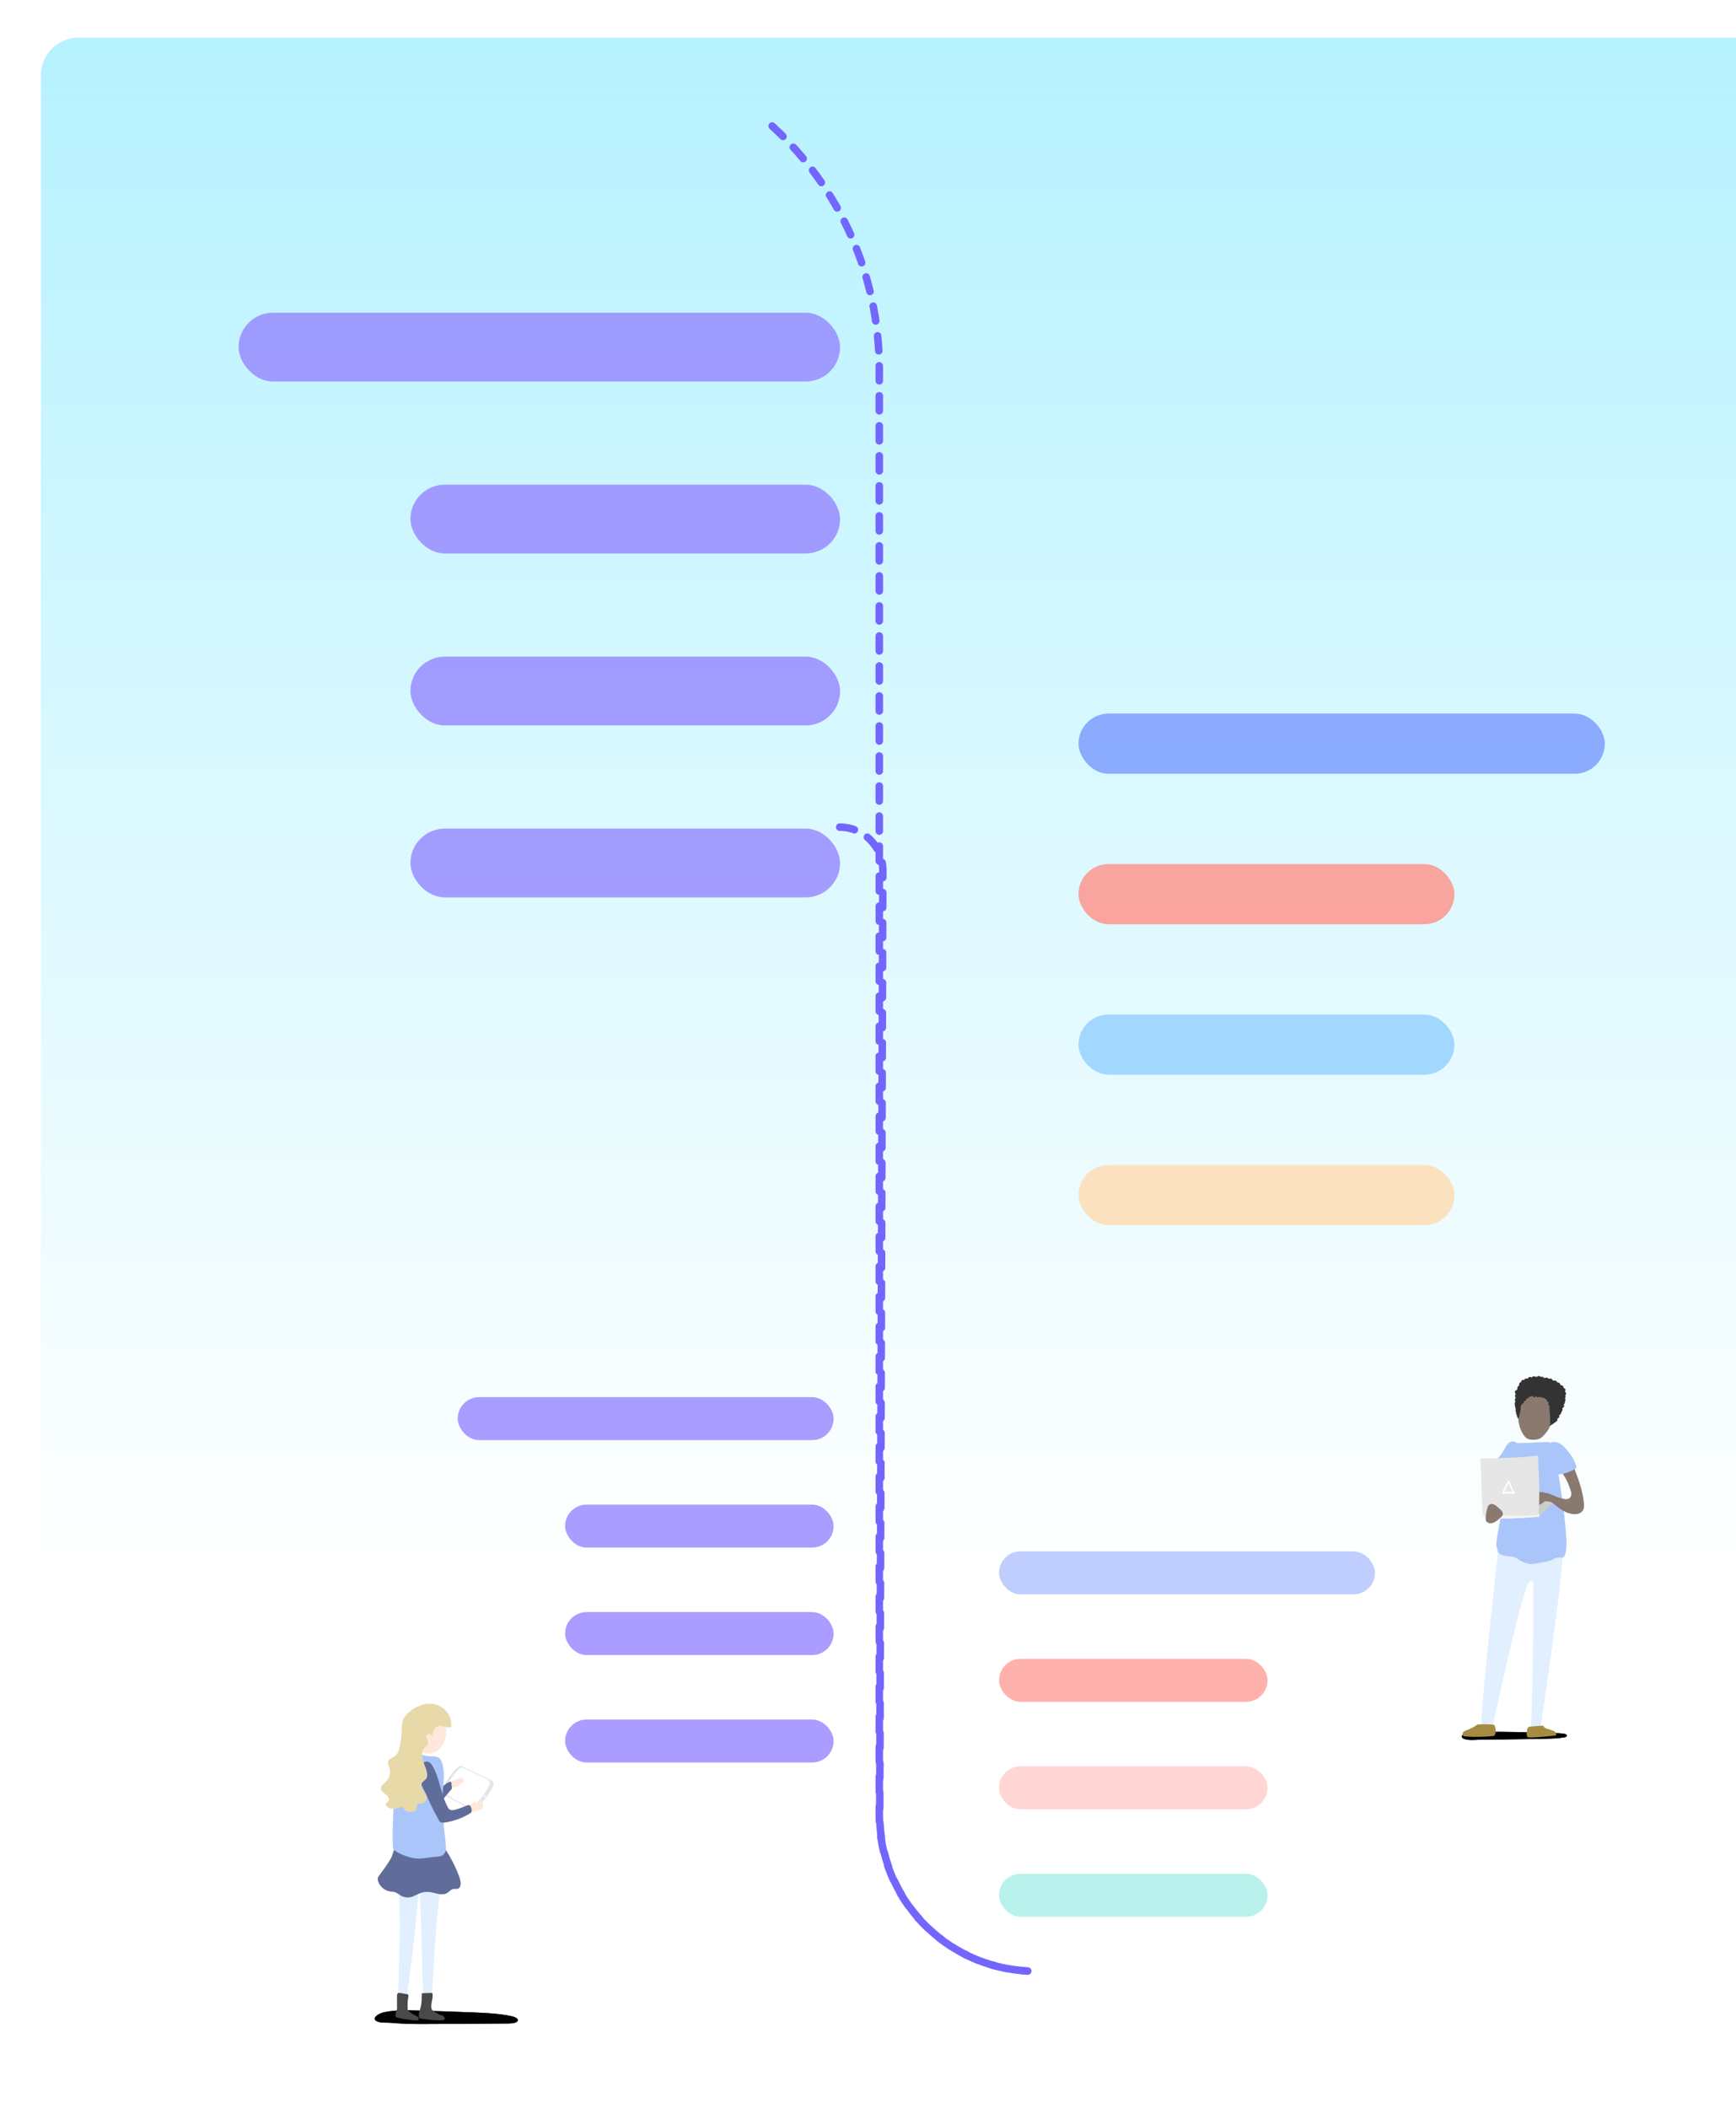 <svg width="206" height="250" viewBox="0 0 206 250" fill="none" xmlns="http://www.w3.org/2000/svg">
<g filter="url(#filter0_i_925_132204)">
<rect x="0.398" width="205.204" height="250" rx="4.461" fill="white"/>
<rect x="0.398" width="205.204" height="250" rx="4.461" fill="url(#paint0_linear_925_132204)" fillOpacity="0.2"/>
<g opacity="0.8" filter="url(#filter1_di_925_132204)">
<rect x="21.811" y="28.551" width="71.375" height="8.157" rx="4.079" fill="#9584FF"/>
</g>
<g opacity="0.8" filter="url(#filter2_di_925_132204)">
<rect x="42.203" y="48.943" width="50.983" height="8.157" rx="4.079" fill="#9584FF"/>
</g>
<g opacity="0.8" filter="url(#filter3_di_925_132204)">
<rect x="42.203" y="69.336" width="50.983" height="8.157" rx="4.079" fill="#9584FF"/>
</g>
<g opacity="0.8" filter="url(#filter4_di_925_132204)">
<rect x="42.203" y="89.731" width="50.983" height="8.157" rx="4.079" fill="#9584FF"/>
</g>
<g opacity="0.8" filter="url(#filter5_di_925_132204)">
<rect x="121.733" y="76.602" width="62.453" height="7.138" rx="3.569" fill="#7897FF"/>
</g>
<g opacity="0.8" filter="url(#filter6_di_925_132204)">
<rect x="121.733" y="94.445" width="44.61" height="7.138" rx="3.569" fill="#FF8F87"/>
</g>
<g opacity="0.8" filter="url(#filter7_di_925_132204)">
<rect x="121.733" y="112.289" width="44.61" height="7.138" rx="3.569" fill="#91D0FF"/>
</g>
<g opacity="0.8" filter="url(#filter8_di_925_132204)">
<rect x="121.733" y="130.133" width="44.61" height="7.138" rx="3.569" fill="#FFDBAF"/>
</g>
<path d="M95.185 93.636V93.636C98.016 93.635 100.31 95.936 100.3 98.767L99.931 210.755C99.898 220.631 107.63 228.791 117.494 229.29V229.29" stroke="#7366FF" stroke-width="0.892" stroke-linecap="round" stroke-dasharray="1.78 1.78"/>
<path d="M87.165 10.486V10.486C95.263 17.875 99.877 28.332 99.877 39.295L99.878 210.76C99.878 220.646 107.626 228.796 117.499 229.296V229.296" stroke="#7366FF" stroke-width="0.892" stroke-linecap="round" stroke-dasharray="1.78 1.78"/>
<g opacity="0.8" filter="url(#filter9_di_925_132204)">
<rect x="48.575" y="158.684" width="44.61" height="5.098" rx="2.549" fill="#9584FF"/>
</g>
<g opacity="0.8" filter="url(#filter10_di_925_132204)">
<rect x="61.32" y="171.43" width="31.864" height="5.098" rx="2.549" fill="#9584FF"/>
</g>
<g opacity="0.8" filter="url(#filter11_di_925_132204)">
<rect x="61.32" y="184.176" width="31.864" height="5.098" rx="2.549" fill="#9584FF"/>
</g>
<g opacity="0.8" filter="url(#filter12_di_925_132204)">
<rect x="61.32" y="196.92" width="31.864" height="5.098" rx="2.549" fill="#9584FF"/>
</g>
<g opacity="0.8" filter="url(#filter13_di_925_132204)">
<rect x="112.813" y="176.975" width="44.61" height="5.098" rx="2.549" fill="#AFC2FF"/>
</g>
<g opacity="0.8" filter="url(#filter14_di_925_132204)">
<rect x="112.813" y="189.721" width="31.864" height="5.098" rx="2.549" fill="#FF9E97"/>
</g>
<g opacity="0.8" filter="url(#filter15_di_925_132204)">
<rect x="112.813" y="202.467" width="31.864" height="5.098" rx="2.549" fill="#FFCCC9"/>
</g>
<g opacity="0.8" filter="url(#filter16_di_925_132204)">
<rect x="112.813" y="215.211" width="31.864" height="5.098" rx="2.549" fill="#A7EEE7"/>
</g>
<path d="M43.698 235.552C44.769 235.59 45.843 235.583 46.915 235.577C49.904 235.556 52.897 235.539 55.886 235.518C56.349 235.514 56.95 235.435 56.981 235.145C57.009 234.882 56.535 234.709 56.135 234.63C54.7 234.336 53.194 234.27 51.704 234.208C49.514 234.122 47.326 234.042 45.135 233.98C43.767 233.939 42.364 233.907 41.092 234.187C40.401 234.339 39.378 235.006 40.487 235.345C40.795 235.438 41.413 235.404 41.742 235.428C42.395 235.48 43.044 235.528 43.698 235.552Z" fill="url(#paint1_linear_925_132204)"/>
<path d="M43.699 235.552C44.77 235.59 45.845 235.583 46.916 235.577C49.905 235.556 52.898 235.539 55.887 235.518C56.35 235.514 56.952 235.435 56.983 235.145C57.01 234.882 56.537 234.709 56.136 234.63C54.702 234.336 53.195 234.27 51.706 234.208C49.515 234.122 47.328 234.042 45.137 233.98C43.768 233.939 42.365 233.907 41.093 234.187C40.402 234.339 39.379 235.006 40.489 235.345C40.796 235.438 41.415 235.404 41.743 235.428C42.396 235.48 43.046 235.528 43.699 235.552Z" fill="url(#paint2_linear_925_132204)"/>
<path d="M49.044 206.057C49.289 205.721 49.579 205.338 49.925 205.079C50.177 204.892 50.219 204.951 50.509 205.092C50.799 205.231 51.559 205.556 51.846 205.704C52.247 205.911 52.562 206.036 53.007 206.267C53.329 206.433 53.916 206.613 54.079 206.938C54.248 207.28 53.926 207.605 53.74 207.936C53.367 208.597 52.9 209.205 52.361 209.744C52.195 209.91 52.005 210.076 51.77 210.096C51.597 210.114 51.428 210.044 51.266 209.975C50.25 209.536 49.268 209.018 48.332 208.427C48.166 208.324 47.817 208.171 47.762 207.964C47.71 207.764 47.917 207.594 48.028 207.449C48.377 206.99 48.705 206.52 49.044 206.057Z" fill="#E5E5E5"/>
<path d="M49.268 206.186C49.5 205.872 49.773 205.509 50.101 205.263C50.34 205.087 50.378 205.143 50.654 205.277C50.927 205.409 51.549 205.661 51.819 205.803C52.199 206 52.492 206.117 52.914 206.335C53.218 206.494 53.467 206.532 53.619 206.839C53.778 207.161 53.477 207.468 53.298 207.783C52.945 208.405 52.506 208.982 51.998 209.486C51.843 209.642 51.66 209.801 51.442 209.818C51.276 209.832 51.117 209.77 50.965 209.704C50.004 209.289 49.483 208.978 48.601 208.419C48.446 208.322 48.114 208.177 48.066 207.983C48.017 207.793 48.211 207.634 48.315 207.496C48.639 207.067 48.95 206.625 49.268 206.186Z" fill="white"/>
<path d="M52.953 208.486C52.942 208.499 52.932 208.517 52.925 208.534C52.908 208.596 52.949 208.658 53.004 208.689C53.032 208.707 53.063 208.714 53.094 208.71C53.163 208.7 53.201 208.624 53.212 208.555C53.232 208.389 53.039 208.375 52.953 208.486Z" fill="#F7F7F7"/>
<path d="M49.033 206.311C49.019 206.304 49.005 206.314 48.995 206.325C48.957 206.37 48.922 206.415 48.891 206.463C48.884 206.473 48.856 206.508 48.874 206.518C48.895 206.529 48.912 206.491 48.915 206.477C48.939 206.428 48.991 206.394 49.026 206.352C49.033 206.345 49.036 206.338 49.04 206.332C49.043 206.325 49.04 206.314 49.033 206.311Z" fill="#BFBFBF"/>
<path d="M48.832 206.54C48.825 206.544 48.822 206.554 48.822 206.561C48.825 206.568 48.832 206.575 48.849 206.572C48.853 206.565 48.856 206.561 48.856 206.554C48.856 206.551 48.853 206.547 48.849 206.544C48.846 206.54 48.839 206.537 48.832 206.54Z" fill="#BFBFBF"/>
<path d="M48.848 206.539C48.852 206.539 48.848 206.543 48.852 206.543H48.855L48.848 206.539Z" fill="#BFBFBF"/>
<path d="M49.578 206.62C49.834 206.492 50.128 206.361 50.397 206.461C50.473 206.492 50.546 206.544 50.577 206.617C50.618 206.717 50.577 206.838 50.501 206.917C50.425 206.997 50.325 207.045 50.225 207.09C50.131 207.132 50.028 207.183 50.007 207.284C50.003 207.301 50.003 207.322 49.99 207.335C49.979 207.349 49.959 207.356 49.941 207.363C49.679 207.453 49.406 207.505 49.129 207.512C49.105 207.512 49.081 207.512 49.06 207.501C49.029 207.484 49.022 207.443 49.015 207.408C48.987 207.246 48.891 207.031 49.015 206.907C49.088 206.831 49.478 206.62 49.578 206.62Z" fill="#FFE7D9"/>
<path d="M48.926 206.849C48.971 206.835 49.026 206.821 49.061 206.856C49.085 206.88 49.092 206.914 49.096 206.946C49.12 207.146 49.14 207.346 49.165 207.547C49.168 207.585 49.175 207.623 49.161 207.661C49.151 207.692 49.127 207.72 49.106 207.744C48.819 208.065 48.543 208.397 48.276 208.736C48.197 208.836 48.117 208.939 48.014 209.012C47.91 209.085 47.775 209.13 47.654 209.095C47.447 209.036 47.357 208.798 47.298 208.594C47.212 208.293 47.226 208.273 47.454 208.072C47.617 207.927 47.765 207.765 47.917 207.606C48.207 207.301 48.518 206.987 48.926 206.849Z" fill="#606D9A"/>
<path d="M42.965 225.694C43.055 223.206 42.868 220.666 42.885 218.16C42.827 217.293 42.92 216.408 43.162 215.593C43.175 215.541 43.193 215.489 43.224 215.451C43.317 215.33 43.473 215.396 43.597 215.458C44.769 216.073 46.151 215.928 47.219 215.061C47.429 215.468 47.492 215.969 47.544 216.453C47.627 217.234 47.72 218.015 47.744 218.803V218.807C47.747 218.976 47.751 219.145 47.747 219.315C47.734 220.296 47.585 221.26 47.468 222.224C47.391 222.853 47.326 223.489 47.319 224.128C47.315 224.65 47.229 225.037 47.177 225.752C47.084 227.028 47.053 228.272 46.956 229.557C46.852 230.936 46.752 232.315 46.669 233.694C46.666 233.749 46.662 233.804 46.659 233.859C46.604 233.877 45.771 234.122 45.771 233.849C45.705 231.171 45.636 228.493 45.57 225.815C45.543 224.688 45.401 221.132 45.38 219.805C45.287 219.816 45.287 219.816 45.194 219.829C44.966 223.482 44.223 229.55 43.715 233.092C43.67 233.403 43.379 233.787 43.217 233.987C43.055 234.188 42.754 234.132 42.706 233.821C42.851 231.109 42.868 228.403 42.965 225.694Z" fill="#E1EFFE"/>
<path d="M45.395 233.831C45.405 233.8 45.412 233.769 45.422 233.738C45.526 233.334 45.578 232.916 45.578 232.498C45.578 232.307 45.568 232.114 45.612 231.931C45.854 231.934 46.532 231.889 46.773 231.893C46.794 231.893 46.819 231.893 46.832 231.907C46.85 231.92 46.856 231.945 46.86 231.965C46.967 232.539 46.608 233.175 46.739 233.745C46.791 233.973 47.005 234.056 47.202 234.174C47.371 234.274 47.707 234.526 47.907 234.526C48.025 234.574 48.145 234.619 48.232 234.709C48.318 234.802 48.353 234.955 48.273 235.051C48.204 235.134 48.08 235.145 47.969 235.145C47.126 235.155 46.283 235.082 45.453 234.93C45.405 234.92 45.35 234.91 45.315 234.875C45.288 234.847 45.274 234.806 45.263 234.768C45.16 234.412 45.298 234.153 45.395 233.831Z" fill="#494949"/>
<path d="M42.52 234.133C42.547 234.043 42.606 233.967 42.637 233.881C42.668 233.791 42.655 233.68 42.655 233.583C42.655 233.148 42.655 232.713 42.651 232.274C42.651 232.142 42.661 231.987 42.776 231.921C42.852 231.876 42.948 231.89 43.038 231.904C43.294 231.949 43.55 231.99 43.805 232.035C43.871 232.046 43.947 232.063 43.985 232.118C44.023 232.174 44.013 232.25 43.999 232.315C43.923 232.733 43.892 233.162 43.909 233.587C43.912 233.708 43.923 233.832 43.909 233.953C44.203 234.206 44.531 234.42 44.88 234.593C44.98 234.641 45.091 234.693 45.16 234.779C45.233 234.866 45.253 235.007 45.174 235.09C45.105 235.163 44.994 235.163 44.894 235.156C44.137 235.111 43.384 234.993 42.651 234.803C42.606 234.793 42.561 234.779 42.53 234.745C42.506 234.717 42.496 234.679 42.489 234.644C42.458 234.475 42.468 234.299 42.52 234.133Z" fill="#494949"/>
<path d="M40.529 217.979C40.463 218.073 40.394 218.173 40.37 218.287C40.346 218.401 40.37 218.522 40.404 218.636C40.601 219.282 41.199 219.783 41.869 219.866C42.035 219.887 42.201 219.884 42.36 219.928C42.644 220.008 42.865 220.222 43.124 220.364C43.473 220.557 43.891 220.62 44.282 220.53C44.7 220.436 45.062 220.181 45.467 220.039C45.795 219.925 46.148 219.887 46.49 219.925C46.849 219.966 47.195 220.091 47.55 220.16C47.907 220.226 48.297 220.229 48.605 220.039C48.85 219.89 49.036 219.624 49.32 219.569C49.517 219.531 49.738 219.604 49.921 219.517C50.135 219.42 50.208 219.151 50.205 218.916C50.201 218.574 50.087 218.246 49.966 217.928C49.583 216.925 49.095 215.961 48.518 215.056C48.453 214.952 48.38 214.845 48.283 214.766C48.141 214.652 47.958 214.607 47.779 214.576C47.056 214.462 46.32 214.576 45.591 214.652C45.083 214.703 44.572 214.738 44.06 214.752C43.58 214.766 42.999 214.655 42.529 214.738C42.232 214.793 42.173 215.408 42.042 215.688C41.859 216.082 41.624 216.449 41.375 216.805C41.102 217.205 40.809 217.585 40.529 217.979Z" fill="#606D9A"/>
<path d="M46.71 198.717C46.337 198.661 45.964 198.63 45.587 198.609C45.172 199.079 44.913 199.705 44.778 200.348C44.668 200.866 44.63 201.412 44.737 201.934C44.844 202.452 45.103 202.943 45.497 203.237C46.095 203.682 46.935 203.592 47.512 203.119C48.089 202.646 48.421 201.84 48.476 201.032C48.521 200.351 48.389 199.67 48.161 199.034C47.73 198.834 47.149 198.782 46.71 198.717Z" fill="#FFE7D9"/>
<path d="M46.845 203.842C47.073 203.846 47.315 203.839 47.519 203.943C47.83 204.102 47.965 204.464 48.054 204.8C48.438 206.251 47.996 207.847 48.006 209.347C48.02 211.186 48.369 212.965 48.459 214.787C48.483 215.27 48.106 215.675 47.622 215.713C47.266 215.74 46.91 215.778 46.554 215.823C46.047 215.889 45.535 215.979 45.024 215.958C44.27 215.927 42.978 215.464 42.387 215.001C42.321 214.949 42.256 214.894 42.218 214.821C42.169 214.731 42.162 214.621 42.159 214.517C42.093 212.654 42.169 211.006 42.294 209.147C42.39 207.716 42.542 206.254 43.075 204.91C43.251 204.471 44.105 203.438 44.647 203.372C44.937 203.338 45.328 203.59 45.604 203.663C46.005 203.773 46.423 203.832 46.845 203.842Z" fill="#AAC5FA"/>
<path d="M51.565 209.424C51.673 209.324 51.8 209.22 51.932 209.251C52.022 209.272 52.101 209.355 52.191 209.348C52.264 209.341 52.326 209.279 52.395 209.244C52.543 209.165 52.74 209.241 52.82 209.41C52.868 209.514 52.872 209.635 52.872 209.752C52.868 209.839 52.861 209.929 52.816 209.998C52.768 210.07 52.688 210.098 52.612 210.122C52.295 210.226 51.977 210.319 51.652 210.402C51.562 210.426 51.465 210.447 51.379 210.406C50.905 210.16 51.372 209.604 51.565 209.424Z" fill="#FFE7D9"/>
<path d="M45.486 204.814C45.718 204.521 46.157 204.348 46.482 204.535C46.637 204.624 46.744 204.78 46.838 204.932C47.746 206.439 47.819 208.325 48.673 209.863C48.724 209.96 48.783 210.053 48.87 210.119C49.074 210.274 49.367 210.223 49.613 210.15C50.044 210.026 50.466 209.874 50.877 209.694C51.005 209.639 51.157 209.58 51.275 209.652C51.361 209.701 51.399 209.801 51.434 209.894C51.506 210.088 51.572 210.323 51.447 210.489C51.403 210.547 51.34 210.585 51.278 210.623C50.352 211.183 49.309 211.55 48.234 211.695C48.089 211.715 47.926 211.729 47.802 211.646C47.722 211.591 47.67 211.505 47.622 211.418C47.242 210.748 46.889 210.064 46.565 209.362C46.423 209.055 46.285 208.747 46.15 208.439C45.68 207.365 44.598 205.941 45.486 204.814Z" fill="#606D9A"/>
<path d="M49.071 200.37C48.556 200.522 47.997 200.087 47.492 200.263C47.015 200.429 46.874 201.02 46.804 201.521C46.808 201.352 46.666 201.193 46.497 201.175C46.328 201.158 46.158 201.289 46.127 201.455C46.079 201.735 46.376 201.981 46.345 202.264C46.317 202.499 46.079 202.644 45.92 202.817C45.54 203.232 45.585 203.878 45.754 204.413C45.927 204.949 46.203 205.46 46.227 206.02C46.234 206.155 46.221 206.293 46.162 206.411C46.034 206.663 45.719 206.774 45.595 207.026C45.46 207.302 45.602 207.634 45.778 207.89C45.951 208.146 46.169 208.401 46.182 208.709C46.2 209.075 45.875 209.424 45.509 209.431C45.388 209.435 45.256 209.403 45.149 209.462C44.862 209.614 45.073 210.139 44.811 210.333C44.731 210.392 44.627 210.402 44.527 210.412C44.175 210.444 43.753 210.44 43.549 210.153C43.494 210.074 43.456 209.974 43.38 209.915C43.228 209.801 43.014 209.894 42.834 209.96C42.437 210.105 41.984 210.081 41.604 209.894C41.448 209.818 41.286 209.67 41.331 209.504C41.369 209.362 41.538 209.3 41.628 209.186C41.828 208.93 41.59 208.56 41.327 208.363C41.068 208.166 40.74 207.959 40.736 207.631C40.736 207.295 41.078 207.081 41.324 206.85C41.773 206.421 41.942 205.72 41.732 205.132C41.652 204.911 41.524 204.69 41.58 204.462C41.669 204.075 42.181 203.992 42.485 203.736C42.744 203.518 42.851 203.173 42.927 202.845C43.093 202.136 43.19 201.41 43.211 200.685C43.221 200.35 43.218 200.007 43.311 199.686C43.456 199.185 43.829 198.777 44.244 198.456C44.904 197.937 45.719 197.585 46.556 197.592C48.031 197.606 49.248 198.874 49.071 200.37Z" fill="#E8D9A9"/>
<path d="M178.883 201.749C179.671 201.734 180.462 201.715 181.235 201.567C181.329 201.548 181.443 201.51 181.461 201.408C181.485 201.271 181.325 201.191 181.197 201.168C180.781 201.1 180.354 201.085 179.934 201.073C177.162 200.99 174.391 200.906 171.619 200.933C171.088 200.937 170.557 200.948 170.03 201.024C169.77 201.062 169.239 201.081 169.062 201.332C168.892 201.571 169.1 201.711 169.305 201.78C169.95 202.004 170.817 201.848 171.487 201.848C173.065 201.848 174.647 201.825 176.226 201.799C177.11 201.787 177.999 201.768 178.883 201.749Z" fill="url(#paint3_linear_925_132204)"/>
<path d="M178.885 201.749C179.673 201.734 180.464 201.715 181.237 201.567C181.331 201.548 181.445 201.51 181.463 201.408C181.487 201.271 181.327 201.191 181.199 201.168C180.783 201.1 180.356 201.085 179.936 201.073C177.164 200.99 174.393 200.906 171.621 200.933C171.09 200.937 170.559 200.948 170.032 201.024C169.772 201.062 169.241 201.081 169.064 201.332C168.894 201.571 169.102 201.711 169.307 201.78C169.952 202.004 170.819 201.848 171.489 201.848C173.067 201.848 174.649 201.825 176.228 201.799C177.112 201.787 178 201.768 178.885 201.749Z" fill="url(#paint4_linear_925_132204)"/>
<path d="M175.961 167.317C175.905 166.781 175.294 166.356 174.83 166.523C174.358 166.694 174.139 167.264 173.872 167.72C173.661 168.08 173.39 168.4 173.078 168.654C172.932 168.776 172.755 168.928 172.786 169.125C172.8 169.205 172.845 169.277 172.89 169.342C173.074 169.607 173.262 169.87 173.501 170.075C173.74 170.28 174.035 170.42 174.34 170.398C174.899 170.36 175.315 169.805 175.517 169.235C175.69 168.73 176.016 167.875 175.961 167.317Z" fill="#AAC5FA"/>
<path d="M173.561 177.111C173.561 177.111 171.313 197.273 171.306 200.262L172.649 200.304C172.649 200.304 176.159 184.02 176.985 183.124C176.985 183.124 177.328 183.055 177.46 183.124C177.592 183.192 177.384 199.726 177.162 200.835H178.279C178.279 200.835 181.245 181.494 181.127 177.229C181.127 177.229 180.499 175.086 177.866 175.28C175.233 175.474 173.825 174.984 173.561 177.111Z" fill="#E1EFFE"/>
<path d="M181.393 177.77C181.217 175.073 180.488 169.645 179.766 167.12C179.728 166.987 179.687 166.85 179.61 166.751C179.479 166.58 179.281 166.565 179.1 166.561C178.653 166.554 177.48 166.618 177.036 166.66C176.8 166.683 175.69 166.607 175.482 166.755C175.218 166.941 175.042 167.287 174.885 167.629C174.098 169.357 174.48 171.404 174.056 173.349C173.841 174.333 173.082 177.952 173.095 178.849C173.175 179.092 173.245 179.346 173.29 179.601C173.751 180.307 174.976 179.92 175.593 180.399C176.065 180.763 176.592 180.938 177.13 181.048C177.241 181.037 177.349 181.025 177.456 181.01C178.08 180.923 179.413 180.763 179.975 180.391C180.537 180.019 181.06 180.623 181.279 179.833C181.456 179.179 181.439 178.461 181.393 177.77Z" fill="#AAC5FA"/>
<path d="M179.684 161.587C179.559 161.283 179.278 161.085 178.987 160.994C178.696 160.903 178.387 160.899 178.082 160.884C177.742 160.869 177.398 160.835 177.058 160.873C176.718 160.907 176.375 161.017 176.111 161.253C175.847 161.488 175.674 161.868 175.723 162.236L175.702 163.323C175.653 164.136 175.861 164.967 176.281 165.64C176.399 165.83 176.538 166.008 176.722 166.122C176.94 166.259 177.204 166.285 177.457 166.289C177.742 166.293 178.036 166.266 178.293 166.126C178.501 166.012 178.671 165.83 178.834 165.644C179.081 165.366 179.323 165.074 179.448 164.713C179.632 164.185 179.535 163.596 179.611 163.038C179.646 162.795 179.712 162.555 179.743 162.312C179.778 162.069 179.778 161.811 179.684 161.587Z" fill="#89796E"/>
<path d="M172.86 200.1C172.364 200.02 171.354 200.009 170.855 200.062C170.456 200.347 170.022 200.575 169.568 200.738C169.436 200.787 169.297 200.829 169.197 200.936C169.096 201.038 169.047 201.22 169.127 201.346C169.2 201.452 169.335 201.475 169.457 201.482C170.38 201.558 171.812 201.539 172.732 201.422C172.787 201.414 172.846 201.407 172.888 201.365C172.922 201.334 172.94 201.285 172.954 201.239C173.068 200.867 173.033 200.446 172.86 200.1Z" fill="#A58C41"/>
<path d="M178.672 200.197C178.672 200.197 177.069 200.262 176.903 200.368C176.736 200.475 176.566 201.432 176.837 201.568C177.111 201.705 180.167 201.363 180.167 201.363C180.167 201.363 180.42 200.968 179.661 200.729C178.904 200.49 178.783 200.49 178.672 200.197Z" fill="#A58C41"/>
<path d="M179.656 172.97C179.025 173.016 178.39 173.008 177.759 172.943C177.641 173.384 177.523 173.832 177.474 174.288C177.454 174.463 177.447 174.641 177.495 174.808C177.544 174.975 177.662 175.127 177.818 175.162L178.182 175.401C178.578 174.884 179.119 174.523 179.587 174.083C179.91 173.779 180.198 173.437 180.486 173.095C180.25 172.921 179.941 172.947 179.656 172.97Z" fill="#CCCCCC"/>
<path d="M183.488 173.794C183.513 174.079 183.523 174.379 183.391 174.63C183.207 174.979 182.805 175.112 182.437 175.116C181.546 175.127 180.734 174.58 180.026 173.984C179.877 173.859 179.728 173.729 179.548 173.661C179.315 173.574 179.058 173.608 178.819 173.559C178.777 173.551 178.729 173.536 178.708 173.494C178.691 173.464 178.694 173.426 178.698 173.388C178.722 173.129 178.75 172.871 178.777 172.613C179.135 172.537 179.489 172.73 179.825 172.879C180.165 173.027 180.519 173.137 180.873 173.243C181.043 173.296 181.22 173.346 181.397 173.342C181.574 173.338 181.761 173.27 181.872 173.122C181.976 172.985 182.004 172.799 181.99 172.62C181.972 172.446 181.913 172.278 181.855 172.111C181.636 171.507 181.397 170.907 181.025 170.402C180.904 170.239 180.762 170.06 180.779 169.851C180.793 169.703 180.887 169.578 181.001 169.498C181.116 169.422 181.251 169.384 181.383 169.358C181.598 169.312 181.938 169.198 182.136 169.358C182.354 169.532 182.451 169.988 182.555 170.25C182.84 170.979 183.096 171.724 183.273 172.495C183.377 172.924 183.45 173.357 183.488 173.794Z" fill="#89796E"/>
<path d="M179.115 173.073C179.115 173.236 179.011 173.376 178.907 173.494C178.726 173.695 178.518 173.874 178.275 173.973C178.032 174.072 177.751 174.075 177.526 173.942C177.3 173.809 177.144 173.521 177.186 173.243C177.221 173.016 177.38 172.829 177.564 172.719C177.748 172.609 177.96 172.564 178.168 172.522C178.539 172.446 179.115 172.495 179.115 173.073Z" fill="#89796E"/>
<path d="M182.571 169.393C182.349 168.501 181.735 167.794 181.145 167.133C180.653 166.583 179.56 166.172 179.161 167.103C178.842 167.851 179.466 169.177 179.685 169.883C179.747 170.081 179.83 170.305 180.007 170.381C180.084 170.411 180.163 170.415 180.247 170.411C181.003 170.392 181.756 170.168 182.415 169.762C182.484 169.72 182.557 169.667 182.581 169.583C182.602 169.522 182.588 169.458 182.571 169.393Z" fill="#AAC5FA"/>
<path d="M177.605 161.259C177.689 161.252 177.754 161.183 177.807 161.111C177.872 161.286 178.133 161.309 178.223 161.145C178.257 161.275 178.448 161.305 178.514 161.187C178.5 161.256 178.563 161.324 178.625 161.332C178.688 161.343 178.754 161.313 178.813 161.282C178.788 161.419 178.958 161.537 179.062 161.453C179.024 161.628 179.156 161.822 179.319 161.825C179.222 161.996 179.291 162.251 179.458 162.334C179.35 162.456 179.357 162.68 179.472 162.794C179.371 162.881 179.381 163.079 179.489 163.151C179.44 163.204 179.447 163.288 179.458 163.364C179.472 163.485 179.489 163.611 179.503 163.732C179.42 163.778 179.451 163.945 179.541 163.952C179.437 164.066 179.437 164.268 179.538 164.382C179.479 164.423 179.434 164.488 179.416 164.56C179.416 164.629 179.513 164.617 179.565 164.583C179.784 164.439 180.002 164.287 180.211 164.127C180.263 164.089 180.315 164.047 180.342 163.983C180.37 163.922 180.36 163.835 180.308 163.801C180.394 163.763 180.485 163.725 180.54 163.641C180.596 163.557 180.592 163.421 180.512 163.371C180.596 163.386 180.675 163.322 180.724 163.246C180.773 163.17 180.797 163.079 180.838 162.999C180.904 162.866 181.012 162.707 180.929 162.585C180.956 162.524 181.012 162.486 181.061 162.441C181.109 162.399 181.158 162.342 181.158 162.274C181.158 162.205 181.088 162.137 181.036 162.175C181.165 162.099 181.248 161.936 181.241 161.776C181.276 161.677 181.307 161.578 181.331 161.476C181.296 161.461 181.262 161.449 181.224 161.434C181.303 161.301 181.373 161.096 181.255 161.005C181.376 160.978 181.425 160.781 181.331 160.69C181.307 160.667 181.279 160.652 181.265 160.621C181.227 160.553 181.289 160.473 181.303 160.397C181.328 160.272 181.196 160.143 181.081 160.188C181.116 160.021 180.988 159.835 180.832 159.827C180.8 159.827 180.766 159.831 180.738 159.812C180.703 159.789 180.693 159.74 180.679 159.702C180.641 159.599 180.551 159.52 180.45 159.501C180.405 159.493 180.356 159.493 180.318 159.467C180.277 159.432 180.259 159.372 180.224 159.33C180.113 159.204 179.895 159.341 179.777 159.227C179.725 159.178 179.711 159.094 179.652 159.053C179.572 158.996 179.461 159.06 179.368 159.049C179.239 159.034 179.135 158.889 179.01 158.916C178.958 158.927 178.917 158.965 178.865 158.973C178.774 158.984 178.702 158.897 178.625 158.84C178.549 158.783 178.41 158.783 178.4 158.882C178.303 158.695 178.018 158.676 177.9 158.851C177.914 158.794 177.807 158.787 177.81 158.844C177.723 158.806 177.633 158.764 177.539 158.768C177.446 158.768 177.345 158.821 177.31 158.916C177.199 158.855 177.057 158.794 176.96 158.882C176.922 158.916 176.901 158.965 176.863 158.996C176.787 159.056 176.683 159.026 176.589 159.03C176.495 159.034 176.381 159.125 176.426 159.216C176.339 159.197 176.245 159.182 176.162 159.216C176.079 159.25 176.016 159.36 176.051 159.448C175.912 159.455 175.794 159.6 175.801 159.748C175.801 159.782 175.808 159.82 175.794 159.854C175.781 159.888 175.742 159.903 175.715 159.926C175.59 160.01 175.541 160.2 175.604 160.344C175.513 160.371 175.423 160.405 175.361 160.477C175.298 160.549 175.274 160.671 175.326 160.75C175.347 160.781 175.375 160.804 175.385 160.842C175.395 160.891 175.361 160.937 175.337 160.986C175.284 161.096 175.323 161.252 175.423 161.313C175.288 161.396 175.257 161.624 175.361 161.753C175.243 161.92 175.281 162.163 175.33 162.369C175.357 162.49 175.385 162.612 175.409 162.733C175.347 162.824 175.375 162.976 175.468 163.033C175.399 163.102 175.427 163.25 175.513 163.284C175.52 163.447 175.572 163.607 175.659 163.74C175.68 163.793 175.746 163.728 175.76 163.675C175.826 163.394 175.892 163.117 175.957 162.836C175.992 162.684 176.027 162.509 175.944 162.38C176.051 162.3 176.117 162.16 176.124 162.019C176.277 162.061 176.433 161.863 176.374 161.704C176.533 161.738 176.696 161.559 176.665 161.385C176.811 161.442 176.988 161.309 176.995 161.142C177.036 161.248 177.217 161.21 177.217 161.092C177.217 161.149 177.394 161.111 177.415 161.123C177.494 161.164 177.494 161.271 177.605 161.259Z" fill="#333333"/>
<path d="M178.154 174.992C178.192 175.128 178.203 175.28 178.189 175.425C175.927 175.614 173.662 175.694 171.396 175.66C171.216 174.729 171.847 174.995 172.343 175.037C172.999 175.094 173.655 175.128 174.31 175.143C174.657 175.147 178.13 174.893 178.154 174.992Z" fill="#F7F7F7"/>
<path d="M171.158 168.529C173.538 168.457 175.727 168.43 178.04 168.18C178.138 170.307 178.308 173.114 178.085 175.226C176.504 175.427 174.731 175.21 173.142 175.321C172.753 175.347 172.351 175.412 171.963 175.393C171.574 175.374 171.498 175.036 171.449 174.546C171.352 173.547 171.383 172.498 171.328 171.492C171.314 171.192 171.262 168.544 171.158 168.529Z" fill="#E6E6E6"/>
<path d="M175.282 172.536C174.987 172.16 174.831 171.617 174.664 171.161C174.636 171.085 174.546 171.063 174.505 171.139C174.244 171.602 174.012 172.081 173.804 172.574C173.755 172.685 173.908 172.783 173.956 172.673C174.38 172.654 174.803 172.666 175.223 172.7C175.303 172.707 175.327 172.593 175.282 172.536ZM174.043 172.479C174.203 172.115 174.376 171.758 174.567 171.412C174.699 171.784 174.834 172.176 175.039 172.498C174.619 172.46 174.338 172.46 174.043 172.479Z" fill="white"/>
<path d="M173.604 175.517C173.715 175.419 173.833 175.305 173.864 175.153C173.896 175.001 173.833 174.841 173.743 174.723C173.649 174.606 173.531 174.518 173.417 174.423C173.237 174.272 173.07 174.089 172.865 173.983C172.661 173.876 172.394 173.861 172.22 174.025C172.113 174.127 172.061 174.275 172.019 174.423C171.918 174.777 171.856 175.145 171.839 175.514C171.832 175.654 171.832 175.798 171.891 175.92C171.956 176.053 172.085 176.136 172.217 176.174C172.727 176.319 173.237 175.848 173.604 175.517Z" fill="#89796E"/>
</g>
<defs>
<filter id="filter0_i_925_132204" x="0.398" y="0" width="209.665" height="254.461" filterUnits="userSpaceOnUse" color-interpolation-filters="sRGB">
<feFlood flood-opacity="0" result="BackgroundImageFix"/>
<feBlend mode="normal" in="SourceGraphic" in2="BackgroundImageFix" result="shape"/>
<feColorMatrix in="SourceAlpha" type="matrix" values="0 0 0 0 0 0 0 0 0 0 0 0 0 0 0 0 0 0 127 0" result="hardAlpha"/>
<feOffset dx="4.461" dy="4.461"/>
<feGaussianBlur stdDeviation="2.23"/>
<feComposite in2="hardAlpha" operator="arithmetic" k2="-1" k3="1"/>
<feColorMatrix type="matrix" values="0 0 0 0 1 0 0 0 0 1 0 0 0 0 1 0 0 0 0.25 0"/>
<feBlend mode="normal" in2="shape" result="effect1_innerShadow_925_132204"/>
</filter>
<filter id="filter1_di_925_132204" x="19.771" y="28.551" width="75.454" height="12.235" filterUnits="userSpaceOnUse" color-interpolation-filters="sRGB">
<feFlood flood-opacity="0" result="BackgroundImageFix"/>
<feColorMatrix in="SourceAlpha" type="matrix" values="0 0 0 0 0 0 0 0 0 0 0 0 0 0 0 0 0 0 127 0" result="hardAlpha"/>
<feOffset dy="2.039"/>
<feGaussianBlur stdDeviation="1.02"/>
<feComposite in2="hardAlpha" operator="out"/>
<feColorMatrix type="matrix" values="0 0 0 0 0.222 0 0 0 0 0.211 0 0 0 0 0.346 0 0 0 0.15 0"/>
<feBlend mode="normal" in2="BackgroundImageFix" result="effect1_dropShadow_925_132204"/>
<feBlend mode="normal" in="SourceGraphic" in2="effect1_dropShadow_925_132204" result="shape"/>
<feColorMatrix in="SourceAlpha" type="matrix" values="0 0 0 0 0 0 0 0 0 0 0 0 0 0 0 0 0 0 127 0" result="hardAlpha"/>
<feOffset dx="2.039" dy="2.039"/>
<feGaussianBlur stdDeviation="1.02"/>
<feComposite in2="hardAlpha" operator="arithmetic" k2="-1" k3="1"/>
<feColorMatrix type="matrix" values="0 0 0 0 1 0 0 0 0 1 0 0 0 0 1 0 0 0 0.15 0"/>
<feBlend mode="normal" in2="shape" result="effect2_innerShadow_925_132204"/>
</filter>
<filter id="filter2_di_925_132204" x="40.164" y="48.943" width="55.062" height="12.237" filterUnits="userSpaceOnUse" color-interpolation-filters="sRGB">
<feFlood flood-opacity="0" result="BackgroundImageFix"/>
<feColorMatrix in="SourceAlpha" type="matrix" values="0 0 0 0 0 0 0 0 0 0 0 0 0 0 0 0 0 0 127 0" result="hardAlpha"/>
<feOffset dy="2.039"/>
<feGaussianBlur stdDeviation="1.02"/>
<feComposite in2="hardAlpha" operator="out"/>
<feColorMatrix type="matrix" values="0 0 0 0 0.222 0 0 0 0 0.211 0 0 0 0 0.346 0 0 0 0.15 0"/>
<feBlend mode="normal" in2="BackgroundImageFix" result="effect1_dropShadow_925_132204"/>
<feBlend mode="normal" in="SourceGraphic" in2="effect1_dropShadow_925_132204" result="shape"/>
<feColorMatrix in="SourceAlpha" type="matrix" values="0 0 0 0 0 0 0 0 0 0 0 0 0 0 0 0 0 0 127 0" result="hardAlpha"/>
<feOffset dx="2.039" dy="2.039"/>
<feGaussianBlur stdDeviation="1.02"/>
<feComposite in2="hardAlpha" operator="arithmetic" k2="-1" k3="1"/>
<feColorMatrix type="matrix" values="0 0 0 0 1 0 0 0 0 1 0 0 0 0 1 0 0 0 0.15 0"/>
<feBlend mode="normal" in2="shape" result="effect2_innerShadow_925_132204"/>
</filter>
<filter id="filter3_di_925_132204" x="40.164" y="69.336" width="55.062" height="12.237" filterUnits="userSpaceOnUse" color-interpolation-filters="sRGB">
<feFlood flood-opacity="0" result="BackgroundImageFix"/>
<feColorMatrix in="SourceAlpha" type="matrix" values="0 0 0 0 0 0 0 0 0 0 0 0 0 0 0 0 0 0 127 0" result="hardAlpha"/>
<feOffset dy="2.039"/>
<feGaussianBlur stdDeviation="1.02"/>
<feComposite in2="hardAlpha" operator="out"/>
<feColorMatrix type="matrix" values="0 0 0 0 0.222 0 0 0 0 0.211 0 0 0 0 0.346 0 0 0 0.15 0"/>
<feBlend mode="normal" in2="BackgroundImageFix" result="effect1_dropShadow_925_132204"/>
<feBlend mode="normal" in="SourceGraphic" in2="effect1_dropShadow_925_132204" result="shape"/>
<feColorMatrix in="SourceAlpha" type="matrix" values="0 0 0 0 0 0 0 0 0 0 0 0 0 0 0 0 0 0 127 0" result="hardAlpha"/>
<feOffset dx="2.039" dy="2.039"/>
<feGaussianBlur stdDeviation="1.02"/>
<feComposite in2="hardAlpha" operator="arithmetic" k2="-1" k3="1"/>
<feColorMatrix type="matrix" values="0 0 0 0 1 0 0 0 0 1 0 0 0 0 1 0 0 0 0.15 0"/>
<feBlend mode="normal" in2="shape" result="effect2_innerShadow_925_132204"/>
</filter>
<filter id="filter4_di_925_132204" x="40.164" y="89.731" width="55.062" height="12.237" filterUnits="userSpaceOnUse" color-interpolation-filters="sRGB">
<feFlood flood-opacity="0" result="BackgroundImageFix"/>
<feColorMatrix in="SourceAlpha" type="matrix" values="0 0 0 0 0 0 0 0 0 0 0 0 0 0 0 0 0 0 127 0" result="hardAlpha"/>
<feOffset dy="2.039"/>
<feGaussianBlur stdDeviation="1.02"/>
<feComposite in2="hardAlpha" operator="out"/>
<feColorMatrix type="matrix" values="0 0 0 0 0.222 0 0 0 0 0.211 0 0 0 0 0.346 0 0 0 0.15 0"/>
<feBlend mode="normal" in2="BackgroundImageFix" result="effect1_dropShadow_925_132204"/>
<feBlend mode="normal" in="SourceGraphic" in2="effect1_dropShadow_925_132204" result="shape"/>
<feColorMatrix in="SourceAlpha" type="matrix" values="0 0 0 0 0 0 0 0 0 0 0 0 0 0 0 0 0 0 127 0" result="hardAlpha"/>
<feOffset dx="2.039" dy="2.039"/>
<feGaussianBlur stdDeviation="1.02"/>
<feComposite in2="hardAlpha" operator="arithmetic" k2="-1" k3="1"/>
<feColorMatrix type="matrix" values="0 0 0 0 1 0 0 0 0 1 0 0 0 0 1 0 0 0 0.15 0"/>
<feBlend mode="normal" in2="shape" result="effect2_innerShadow_925_132204"/>
</filter>
<filter id="filter5_di_925_132204" x="119.949" y="76.602" width="66.022" height="10.706" filterUnits="userSpaceOnUse" color-interpolation-filters="sRGB">
<feFlood flood-opacity="0" result="BackgroundImageFix"/>
<feColorMatrix in="SourceAlpha" type="matrix" values="0 0 0 0 0 0 0 0 0 0 0 0 0 0 0 0 0 0 127 0" result="hardAlpha"/>
<feOffset dy="1.784"/>
<feGaussianBlur stdDeviation="0.892"/>
<feComposite in2="hardAlpha" operator="out"/>
<feColorMatrix type="matrix" values="0 0 0 0 0.222 0 0 0 0 0.211 0 0 0 0 0.346 0 0 0 0.15 0"/>
<feBlend mode="normal" in2="BackgroundImageFix" result="effect1_dropShadow_925_132204"/>
<feBlend mode="normal" in="SourceGraphic" in2="effect1_dropShadow_925_132204" result="shape"/>
<feColorMatrix in="SourceAlpha" type="matrix" values="0 0 0 0 0 0 0 0 0 0 0 0 0 0 0 0 0 0 127 0" result="hardAlpha"/>
<feOffset dx="1.784" dy="1.784"/>
<feGaussianBlur stdDeviation="0.892"/>
<feComposite in2="hardAlpha" operator="arithmetic" k2="-1" k3="1"/>
<feColorMatrix type="matrix" values="0 0 0 0 1 0 0 0 0 1 0 0 0 0 1 0 0 0 0.15 0"/>
<feBlend mode="normal" in2="shape" result="effect2_innerShadow_925_132204"/>
</filter>
<filter id="filter6_di_925_132204" x="119.949" y="94.445" width="48.179" height="10.706" filterUnits="userSpaceOnUse" color-interpolation-filters="sRGB">
<feFlood flood-opacity="0" result="BackgroundImageFix"/>
<feColorMatrix in="SourceAlpha" type="matrix" values="0 0 0 0 0 0 0 0 0 0 0 0 0 0 0 0 0 0 127 0" result="hardAlpha"/>
<feOffset dy="1.784"/>
<feGaussianBlur stdDeviation="0.892"/>
<feComposite in2="hardAlpha" operator="out"/>
<feColorMatrix type="matrix" values="0 0 0 0 0.222 0 0 0 0 0.211 0 0 0 0 0.346 0 0 0 0.15 0"/>
<feBlend mode="normal" in2="BackgroundImageFix" result="effect1_dropShadow_925_132204"/>
<feBlend mode="normal" in="SourceGraphic" in2="effect1_dropShadow_925_132204" result="shape"/>
<feColorMatrix in="SourceAlpha" type="matrix" values="0 0 0 0 0 0 0 0 0 0 0 0 0 0 0 0 0 0 127 0" result="hardAlpha"/>
<feOffset dx="1.784" dy="1.784"/>
<feGaussianBlur stdDeviation="0.892"/>
<feComposite in2="hardAlpha" operator="arithmetic" k2="-1" k3="1"/>
<feColorMatrix type="matrix" values="0 0 0 0 1 0 0 0 0 1 0 0 0 0 1 0 0 0 0.15 0"/>
<feBlend mode="normal" in2="shape" result="effect2_innerShadow_925_132204"/>
</filter>
<filter id="filter7_di_925_132204" x="119.949" y="112.289" width="48.179" height="10.706" filterUnits="userSpaceOnUse" color-interpolation-filters="sRGB">
<feFlood flood-opacity="0" result="BackgroundImageFix"/>
<feColorMatrix in="SourceAlpha" type="matrix" values="0 0 0 0 0 0 0 0 0 0 0 0 0 0 0 0 0 0 127 0" result="hardAlpha"/>
<feOffset dy="1.784"/>
<feGaussianBlur stdDeviation="0.892"/>
<feComposite in2="hardAlpha" operator="out"/>
<feColorMatrix type="matrix" values="0 0 0 0 0.222 0 0 0 0 0.211 0 0 0 0 0.346 0 0 0 0.15 0"/>
<feBlend mode="normal" in2="BackgroundImageFix" result="effect1_dropShadow_925_132204"/>
<feBlend mode="normal" in="SourceGraphic" in2="effect1_dropShadow_925_132204" result="shape"/>
<feColorMatrix in="SourceAlpha" type="matrix" values="0 0 0 0 0 0 0 0 0 0 0 0 0 0 0 0 0 0 127 0" result="hardAlpha"/>
<feOffset dx="1.784" dy="1.784"/>
<feGaussianBlur stdDeviation="0.892"/>
<feComposite in2="hardAlpha" operator="arithmetic" k2="-1" k3="1"/>
<feColorMatrix type="matrix" values="0 0 0 0 1 0 0 0 0 1 0 0 0 0 1 0 0 0 0.15 0"/>
<feBlend mode="normal" in2="shape" result="effect2_innerShadow_925_132204"/>
</filter>
<filter id="filter8_di_925_132204" x="119.949" y="130.133" width="48.179" height="10.706" filterUnits="userSpaceOnUse" color-interpolation-filters="sRGB">
<feFlood flood-opacity="0" result="BackgroundImageFix"/>
<feColorMatrix in="SourceAlpha" type="matrix" values="0 0 0 0 0 0 0 0 0 0 0 0 0 0 0 0 0 0 127 0" result="hardAlpha"/>
<feOffset dy="1.784"/>
<feGaussianBlur stdDeviation="0.892"/>
<feComposite in2="hardAlpha" operator="out"/>
<feColorMatrix type="matrix" values="0 0 0 0 0.222 0 0 0 0 0.211 0 0 0 0 0.346 0 0 0 0.15 0"/>
<feBlend mode="normal" in2="BackgroundImageFix" result="effect1_dropShadow_925_132204"/>
<feBlend mode="normal" in="SourceGraphic" in2="effect1_dropShadow_925_132204" result="shape"/>
<feColorMatrix in="SourceAlpha" type="matrix" values="0 0 0 0 0 0 0 0 0 0 0 0 0 0 0 0 0 0 127 0" result="hardAlpha"/>
<feOffset dx="1.784" dy="1.784"/>
<feGaussianBlur stdDeviation="0.892"/>
<feComposite in2="hardAlpha" operator="arithmetic" k2="-1" k3="1"/>
<feColorMatrix type="matrix" values="0 0 0 0 1 0 0 0 0 1 0 0 0 0 1 0 0 0 0.15 0"/>
<feBlend mode="normal" in2="shape" result="effect2_innerShadow_925_132204"/>
</filter>
<filter id="filter9_di_925_132204" x="47.3" y="158.684" width="47.159" height="7.647" filterUnits="userSpaceOnUse" color-interpolation-filters="sRGB">
<feFlood flood-opacity="0" result="BackgroundImageFix"/>
<feColorMatrix in="SourceAlpha" type="matrix" values="0 0 0 0 0 0 0 0 0 0 0 0 0 0 0 0 0 0 127 0" result="hardAlpha"/>
<feOffset dy="1.275"/>
<feGaussianBlur stdDeviation="0.637"/>
<feComposite in2="hardAlpha" operator="out"/>
<feColorMatrix type="matrix" values="0 0 0 0 0.222 0 0 0 0 0.211 0 0 0 0 0.346 0 0 0 0.15 0"/>
<feBlend mode="normal" in2="BackgroundImageFix" result="effect1_dropShadow_925_132204"/>
<feBlend mode="normal" in="SourceGraphic" in2="effect1_dropShadow_925_132204" result="shape"/>
<feColorMatrix in="SourceAlpha" type="matrix" values="0 0 0 0 0 0 0 0 0 0 0 0 0 0 0 0 0 0 127 0" result="hardAlpha"/>
<feOffset dx="1.275" dy="1.275"/>
<feGaussianBlur stdDeviation="0.637"/>
<feComposite in2="hardAlpha" operator="arithmetic" k2="-1" k3="1"/>
<feColorMatrix type="matrix" values="0 0 0 0 1 0 0 0 0 1 0 0 0 0 1 0 0 0 0.15 0"/>
<feBlend mode="normal" in2="shape" result="effect2_innerShadow_925_132204"/>
</filter>
<filter id="filter10_di_925_132204" x="60.046" y="171.43" width="34.413" height="7.647" filterUnits="userSpaceOnUse" color-interpolation-filters="sRGB">
<feFlood flood-opacity="0" result="BackgroundImageFix"/>
<feColorMatrix in="SourceAlpha" type="matrix" values="0 0 0 0 0 0 0 0 0 0 0 0 0 0 0 0 0 0 127 0" result="hardAlpha"/>
<feOffset dy="1.275"/>
<feGaussianBlur stdDeviation="0.637"/>
<feComposite in2="hardAlpha" operator="out"/>
<feColorMatrix type="matrix" values="0 0 0 0 0.222 0 0 0 0 0.211 0 0 0 0 0.346 0 0 0 0.15 0"/>
<feBlend mode="normal" in2="BackgroundImageFix" result="effect1_dropShadow_925_132204"/>
<feBlend mode="normal" in="SourceGraphic" in2="effect1_dropShadow_925_132204" result="shape"/>
<feColorMatrix in="SourceAlpha" type="matrix" values="0 0 0 0 0 0 0 0 0 0 0 0 0 0 0 0 0 0 127 0" result="hardAlpha"/>
<feOffset dx="1.275" dy="1.275"/>
<feGaussianBlur stdDeviation="0.637"/>
<feComposite in2="hardAlpha" operator="arithmetic" k2="-1" k3="1"/>
<feColorMatrix type="matrix" values="0 0 0 0 1 0 0 0 0 1 0 0 0 0 1 0 0 0 0.15 0"/>
<feBlend mode="normal" in2="shape" result="effect2_innerShadow_925_132204"/>
</filter>
<filter id="filter11_di_925_132204" x="60.046" y="184.176" width="34.413" height="7.647" filterUnits="userSpaceOnUse" color-interpolation-filters="sRGB">
<feFlood flood-opacity="0" result="BackgroundImageFix"/>
<feColorMatrix in="SourceAlpha" type="matrix" values="0 0 0 0 0 0 0 0 0 0 0 0 0 0 0 0 0 0 127 0" result="hardAlpha"/>
<feOffset dy="1.275"/>
<feGaussianBlur stdDeviation="0.637"/>
<feComposite in2="hardAlpha" operator="out"/>
<feColorMatrix type="matrix" values="0 0 0 0 0.222 0 0 0 0 0.211 0 0 0 0 0.346 0 0 0 0.15 0"/>
<feBlend mode="normal" in2="BackgroundImageFix" result="effect1_dropShadow_925_132204"/>
<feBlend mode="normal" in="SourceGraphic" in2="effect1_dropShadow_925_132204" result="shape"/>
<feColorMatrix in="SourceAlpha" type="matrix" values="0 0 0 0 0 0 0 0 0 0 0 0 0 0 0 0 0 0 127 0" result="hardAlpha"/>
<feOffset dx="1.275" dy="1.275"/>
<feGaussianBlur stdDeviation="0.637"/>
<feComposite in2="hardAlpha" operator="arithmetic" k2="-1" k3="1"/>
<feColorMatrix type="matrix" values="0 0 0 0 1 0 0 0 0 1 0 0 0 0 1 0 0 0 0.15 0"/>
<feBlend mode="normal" in2="shape" result="effect2_innerShadow_925_132204"/>
</filter>
<filter id="filter12_di_925_132204" x="60.046" y="196.92" width="34.413" height="7.647" filterUnits="userSpaceOnUse" color-interpolation-filters="sRGB">
<feFlood flood-opacity="0" result="BackgroundImageFix"/>
<feColorMatrix in="SourceAlpha" type="matrix" values="0 0 0 0 0 0 0 0 0 0 0 0 0 0 0 0 0 0 127 0" result="hardAlpha"/>
<feOffset dy="1.275"/>
<feGaussianBlur stdDeviation="0.637"/>
<feComposite in2="hardAlpha" operator="out"/>
<feColorMatrix type="matrix" values="0 0 0 0 0.222 0 0 0 0 0.211 0 0 0 0 0.346 0 0 0 0.15 0"/>
<feBlend mode="normal" in2="BackgroundImageFix" result="effect1_dropShadow_925_132204"/>
<feBlend mode="normal" in="SourceGraphic" in2="effect1_dropShadow_925_132204" result="shape"/>
<feColorMatrix in="SourceAlpha" type="matrix" values="0 0 0 0 0 0 0 0 0 0 0 0 0 0 0 0 0 0 127 0" result="hardAlpha"/>
<feOffset dx="1.275" dy="1.275"/>
<feGaussianBlur stdDeviation="0.637"/>
<feComposite in2="hardAlpha" operator="arithmetic" k2="-1" k3="1"/>
<feColorMatrix type="matrix" values="0 0 0 0 1 0 0 0 0 1 0 0 0 0 1 0 0 0 0.15 0"/>
<feBlend mode="normal" in2="shape" result="effect2_innerShadow_925_132204"/>
</filter>
<filter id="filter13_di_925_132204" x="111.538" y="176.975" width="47.159" height="7.647" filterUnits="userSpaceOnUse" color-interpolation-filters="sRGB">
<feFlood flood-opacity="0" result="BackgroundImageFix"/>
<feColorMatrix in="SourceAlpha" type="matrix" values="0 0 0 0 0 0 0 0 0 0 0 0 0 0 0 0 0 0 127 0" result="hardAlpha"/>
<feOffset dy="1.275"/>
<feGaussianBlur stdDeviation="0.637"/>
<feComposite in2="hardAlpha" operator="out"/>
<feColorMatrix type="matrix" values="0 0 0 0 0.222 0 0 0 0 0.211 0 0 0 0 0.346 0 0 0 0.15 0"/>
<feBlend mode="normal" in2="BackgroundImageFix" result="effect1_dropShadow_925_132204"/>
<feBlend mode="normal" in="SourceGraphic" in2="effect1_dropShadow_925_132204" result="shape"/>
<feColorMatrix in="SourceAlpha" type="matrix" values="0 0 0 0 0 0 0 0 0 0 0 0 0 0 0 0 0 0 127 0" result="hardAlpha"/>
<feOffset dx="1.275" dy="1.275"/>
<feGaussianBlur stdDeviation="0.637"/>
<feComposite in2="hardAlpha" operator="arithmetic" k2="-1" k3="1"/>
<feColorMatrix type="matrix" values="0 0 0 0 1 0 0 0 0 1 0 0 0 0 1 0 0 0 0.15 0"/>
<feBlend mode="normal" in2="shape" result="effect2_innerShadow_925_132204"/>
</filter>
<filter id="filter14_di_925_132204" x="111.538" y="189.721" width="34.413" height="7.647" filterUnits="userSpaceOnUse" color-interpolation-filters="sRGB">
<feFlood flood-opacity="0" result="BackgroundImageFix"/>
<feColorMatrix in="SourceAlpha" type="matrix" values="0 0 0 0 0 0 0 0 0 0 0 0 0 0 0 0 0 0 127 0" result="hardAlpha"/>
<feOffset dy="1.275"/>
<feGaussianBlur stdDeviation="0.637"/>
<feComposite in2="hardAlpha" operator="out"/>
<feColorMatrix type="matrix" values="0 0 0 0 0.222 0 0 0 0 0.211 0 0 0 0 0.346 0 0 0 0.15 0"/>
<feBlend mode="normal" in2="BackgroundImageFix" result="effect1_dropShadow_925_132204"/>
<feBlend mode="normal" in="SourceGraphic" in2="effect1_dropShadow_925_132204" result="shape"/>
<feColorMatrix in="SourceAlpha" type="matrix" values="0 0 0 0 0 0 0 0 0 0 0 0 0 0 0 0 0 0 127 0" result="hardAlpha"/>
<feOffset dx="1.275" dy="1.275"/>
<feGaussianBlur stdDeviation="0.637"/>
<feComposite in2="hardAlpha" operator="arithmetic" k2="-1" k3="1"/>
<feColorMatrix type="matrix" values="0 0 0 0 1 0 0 0 0 1 0 0 0 0 1 0 0 0 0.15 0"/>
<feBlend mode="normal" in2="shape" result="effect2_innerShadow_925_132204"/>
</filter>
<filter id="filter15_di_925_132204" x="111.538" y="202.467" width="34.413" height="7.647" filterUnits="userSpaceOnUse" color-interpolation-filters="sRGB">
<feFlood flood-opacity="0" result="BackgroundImageFix"/>
<feColorMatrix in="SourceAlpha" type="matrix" values="0 0 0 0 0 0 0 0 0 0 0 0 0 0 0 0 0 0 127 0" result="hardAlpha"/>
<feOffset dy="1.275"/>
<feGaussianBlur stdDeviation="0.637"/>
<feComposite in2="hardAlpha" operator="out"/>
<feColorMatrix type="matrix" values="0 0 0 0 0.222 0 0 0 0 0.211 0 0 0 0 0.346 0 0 0 0.15 0"/>
<feBlend mode="normal" in2="BackgroundImageFix" result="effect1_dropShadow_925_132204"/>
<feBlend mode="normal" in="SourceGraphic" in2="effect1_dropShadow_925_132204" result="shape"/>
<feColorMatrix in="SourceAlpha" type="matrix" values="0 0 0 0 0 0 0 0 0 0 0 0 0 0 0 0 0 0 127 0" result="hardAlpha"/>
<feOffset dx="1.275" dy="1.275"/>
<feGaussianBlur stdDeviation="0.637"/>
<feComposite in2="hardAlpha" operator="arithmetic" k2="-1" k3="1"/>
<feColorMatrix type="matrix" values="0 0 0 0 1 0 0 0 0 1 0 0 0 0 1 0 0 0 0.15 0"/>
<feBlend mode="normal" in2="shape" result="effect2_innerShadow_925_132204"/>
</filter>
<filter id="filter16_di_925_132204" x="111.538" y="215.211" width="34.413" height="7.647" filterUnits="userSpaceOnUse" color-interpolation-filters="sRGB">
<feFlood flood-opacity="0" result="BackgroundImageFix"/>
<feColorMatrix in="SourceAlpha" type="matrix" values="0 0 0 0 0 0 0 0 0 0 0 0 0 0 0 0 0 0 127 0" result="hardAlpha"/>
<feOffset dy="1.275"/>
<feGaussianBlur stdDeviation="0.637"/>
<feComposite in2="hardAlpha" operator="out"/>
<feColorMatrix type="matrix" values="0 0 0 0 0.222 0 0 0 0 0.211 0 0 0 0 0.346 0 0 0 0.15 0"/>
<feBlend mode="normal" in2="BackgroundImageFix" result="effect1_dropShadow_925_132204"/>
<feBlend mode="normal" in="SourceGraphic" in2="effect1_dropShadow_925_132204" result="shape"/>
<feColorMatrix in="SourceAlpha" type="matrix" values="0 0 0 0 0 0 0 0 0 0 0 0 0 0 0 0 0 0 127 0" result="hardAlpha"/>
<feOffset dx="1.275" dy="1.275"/>
<feGaussianBlur stdDeviation="0.637"/>
<feComposite in2="hardAlpha" operator="arithmetic" k2="-1" k3="1"/>
<feColorMatrix type="matrix" values="0 0 0 0 1 0 0 0 0 1 0 0 0 0 1 0 0 0 0.15 0"/>
<feBlend mode="normal" in2="shape" result="effect2_innerShadow_925_132204"/>
</filter>
<linearGradient id="paint0_linear_925_132204" x1="103" y1="250" x2="103" y2="0" gradientUnits="userSpaceOnUse">
<stop offset="0.267" stop-color="#B6F2FF" stop-opacity="0"/>
<stop offset="1" stop-color="#B6F2FF"/>
</linearGradient>
<linearGradient id="paint1_linear_925_132204" x1="40.017" y1="234.498" x2="56.97" y2="235.334" gradientUnits="userSpaceOnUse">
<stop stop-color="#4D4D4D"/>
<stop offset="1"/>
</linearGradient>
<linearGradient id="paint2_linear_925_132204" x1="40.019" y1="234.498" x2="56.971" y2="235.334" gradientUnits="userSpaceOnUse">
<stop/>
<stop offset="1"/>
</linearGradient>
<linearGradient id="paint3_linear_925_132204" x1="168.999" y1="201.416" x2="181.466" y2="201.416" gradientUnits="userSpaceOnUse">
<stop stop-color="#4D4D4D"/>
<stop offset="1"/>
</linearGradient>
<linearGradient id="paint4_linear_925_132204" x1="169.001" y1="201.416" x2="181.468" y2="201.416" gradientUnits="userSpaceOnUse">
<stop/>
<stop offset="1"/>
</linearGradient>
</defs>
</svg>
